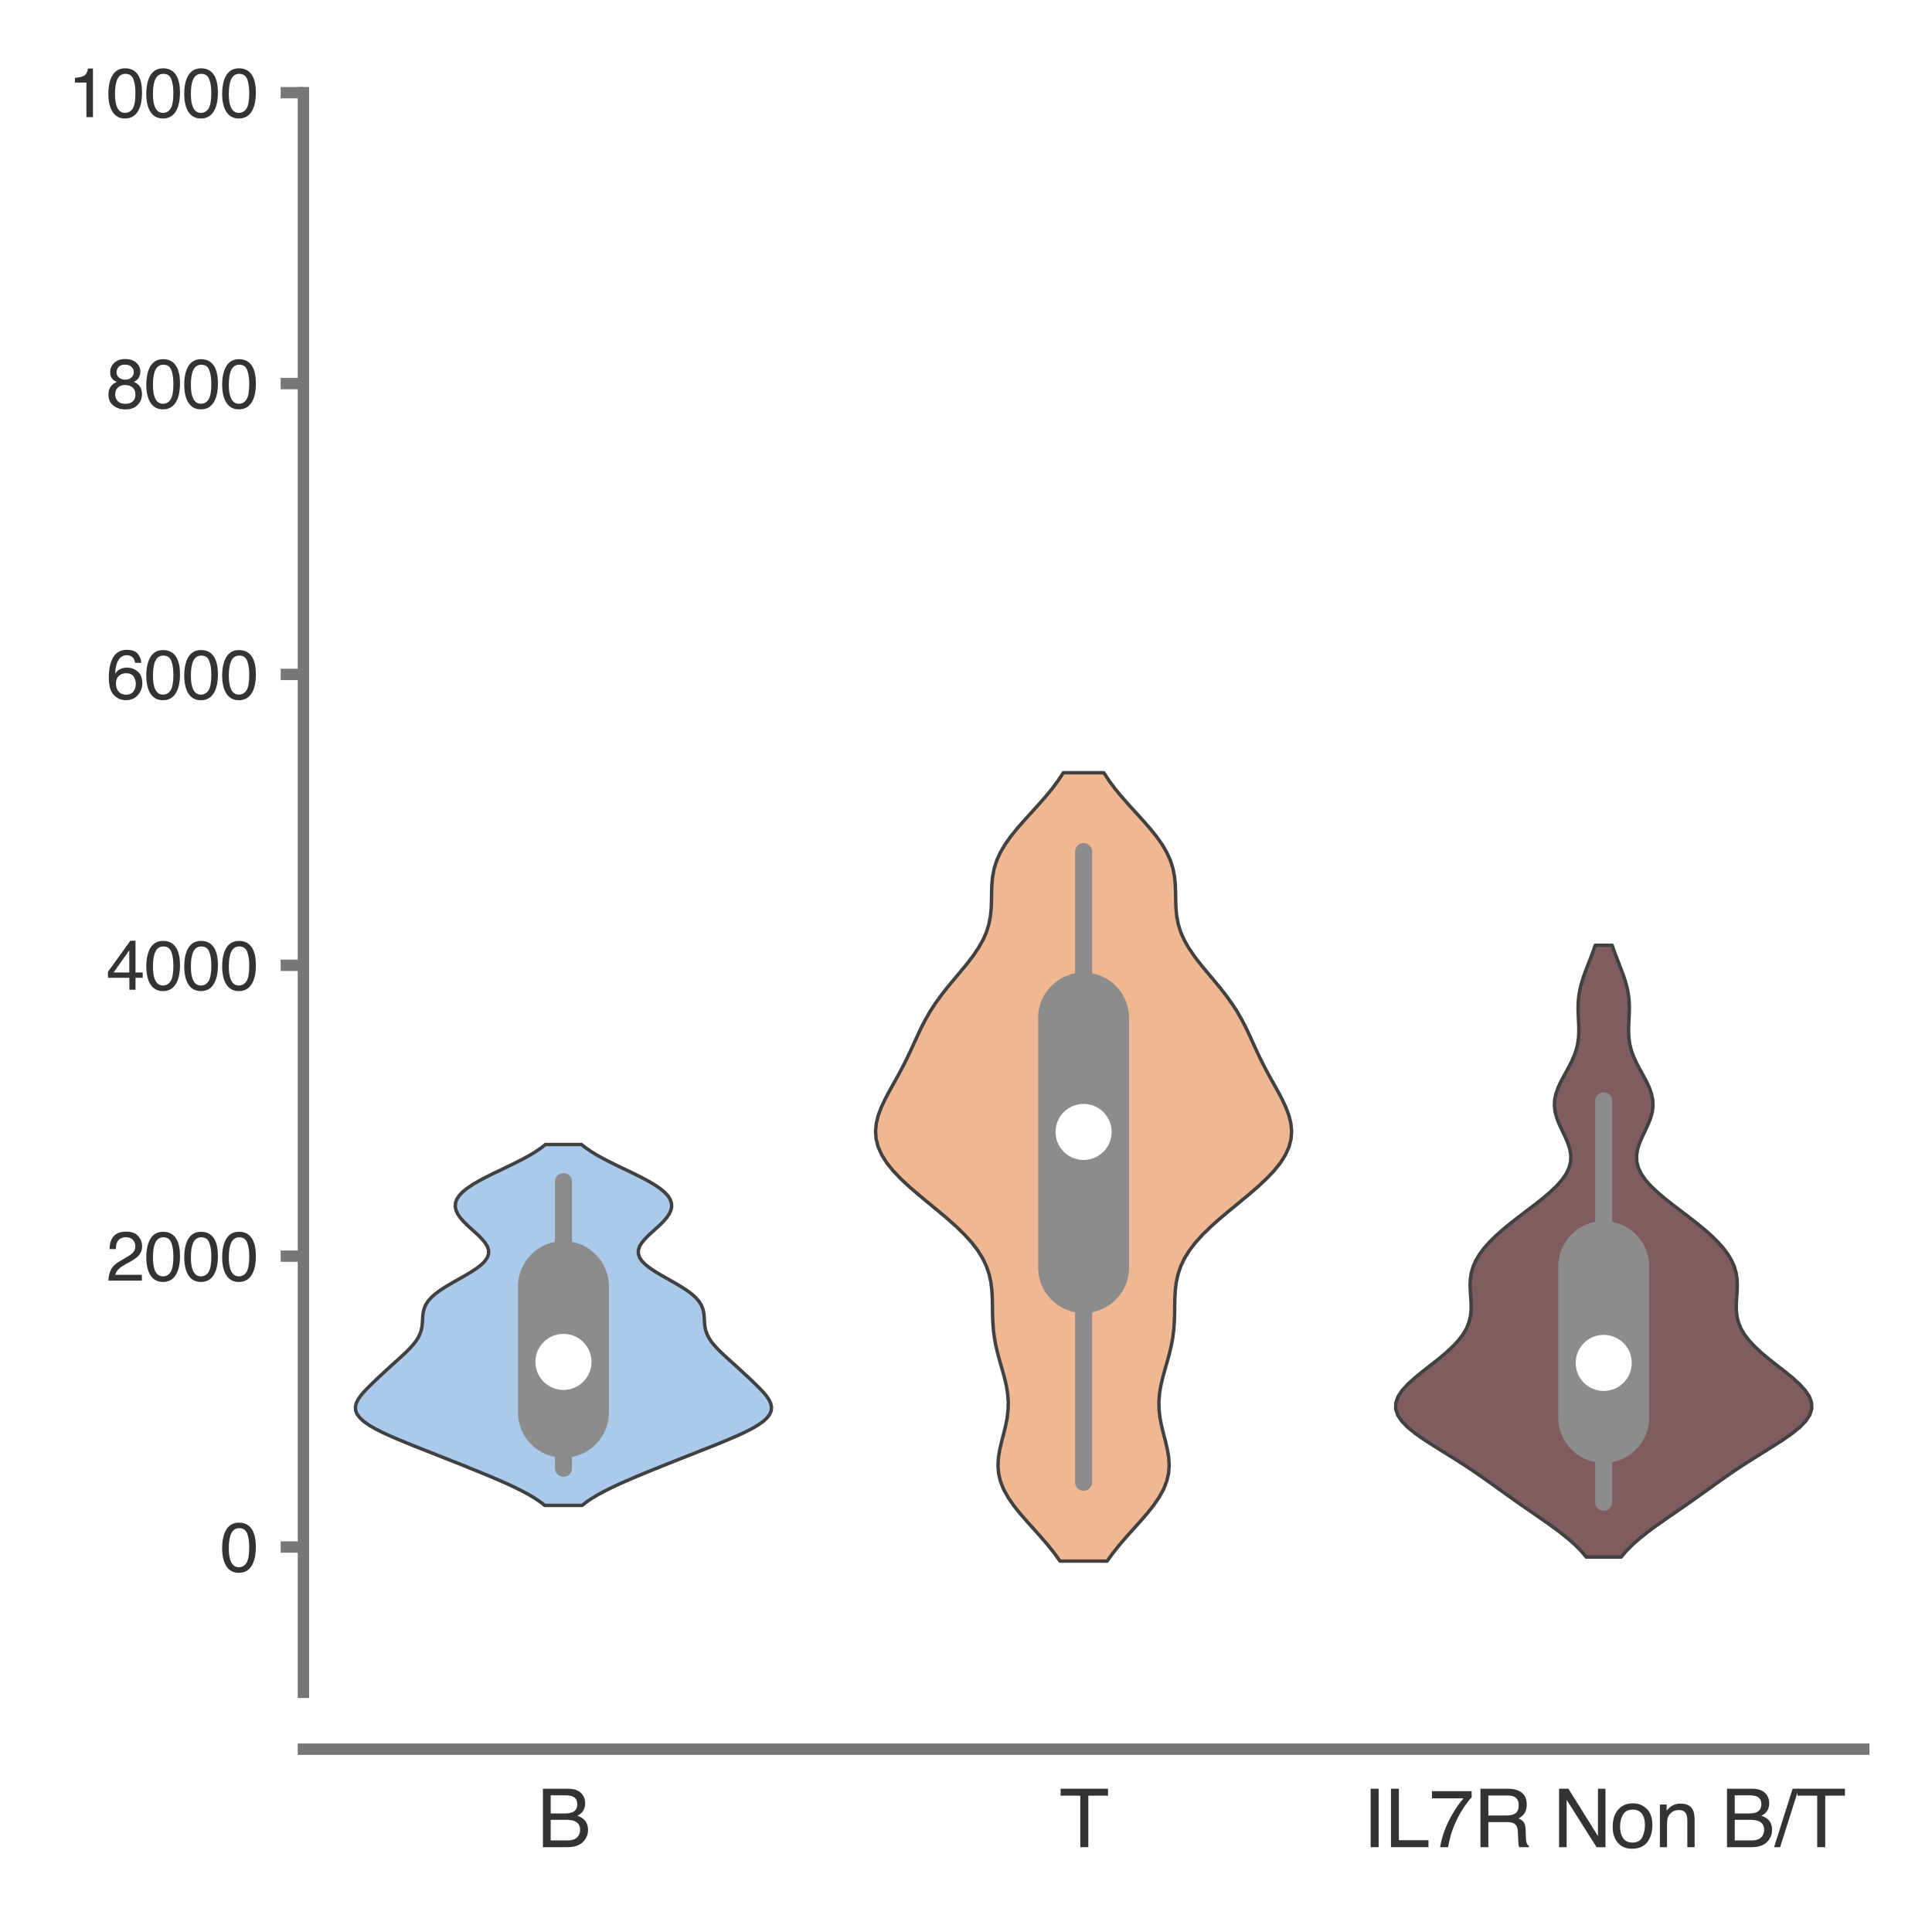 <?xml version="1.0" encoding="utf-8" standalone="no"?>
<!DOCTYPE svg PUBLIC "-//W3C//DTD SVG 1.1//EN"
  "http://www.w3.org/Graphics/SVG/1.1/DTD/svg11.dtd">
<svg xmlns:xlink="http://www.w3.org/1999/xlink" width="84.96pt" height="84.96pt" viewBox="0 0 84.96 84.96" xmlns="http://www.w3.org/2000/svg" version="1.1">
 <defs>
  <style type="text/css">*{stroke-linejoin: round; stroke-linecap: butt}</style>
 </defs>
 <g id="figure_1">
  <g id="patch_1">
   <path d="M 0 84.96 
L 84.96 84.96 
L 84.96 0 
L 0 0 
z
" style="fill: #ffffff"/>
  </g>
  <g id="axes_1">
   <g id="patch_2">
    <path d="M 13.342 74.42 
L 81.96 74.42 
L 81.96 4.076 
L 13.342 4.076 
z
" style="fill: #ffffff"/>
   </g>
   <g id="matplotlib.axis_1">
    <g id="xtick_1">
     <g id="text_1">
      <!-- B -->
      <g style="fill: #333333" transform="translate(23.611 81.23) scale(0.035 -0.035)">
       <defs>
        <path id="Helvetica-42" d="M 2213 2650 
Q 2606 2650 2825 2759 
Q 3169 2931 3169 3378 
Q 3169 3828 2803 3984 
Q 2597 4072 2191 4072 
L 1081 4072 
L 1081 2650 
L 2213 2650 
z
M 2422 531 
Q 2994 531 3238 863 
Q 3391 1072 3391 1369 
Q 3391 1869 2944 2050 
Q 2706 2147 2316 2147 
L 1081 2147 
L 1081 531 
L 2422 531 
z
M 472 4591 
L 2444 4591 
Q 3250 4591 3591 4109 
Q 3791 3825 3791 3453 
Q 3791 3019 3544 2741 
Q 3416 2594 3175 2472 
Q 3528 2338 3703 2169 
Q 4013 1869 4013 1341 
Q 4013 897 3734 538 
Q 3319 0 2413 0 
L 472 0 
L 472 4591 
z
" transform="scale(0.016)"/>
       </defs>
       <use xlink:href="#Helvetica-42"/>
      </g>
     </g>
    </g>
    <g id="xtick_2">
     <g id="text_2">
      <!-- T -->
      <g style="fill: #333333" transform="translate(46.582 81.23) scale(0.035 -0.035)">
       <defs>
        <path id="Helvetica-54" d="M 3828 4591 
L 3828 4044 
L 2281 4044 
L 2281 0 
L 1650 0 
L 1650 4044 
L 103 4044 
L 103 4591 
L 3828 4591 
z
" transform="scale(0.016)"/>
       </defs>
       <use xlink:href="#Helvetica-54"/>
      </g>
     </g>
    </g>
    <g id="xtick_3">
     <g id="text_3">
      <!-- IL7R Non B/T -->
      <g style="fill: #333333" transform="translate(59.922 81.23) scale(0.035 -0.035)">
       <defs>
        <path id="Helvetica-49" d="M 628 4591 
L 1256 4591 
L 1256 0 
L 628 0 
L 628 4591 
z
" transform="scale(0.016)"/>
        <path id="Helvetica-4c" d="M 488 4591 
L 1109 4591 
L 1109 547 
L 3434 547 
L 3434 0 
L 488 0 
L 488 4591 
z
" transform="scale(0.016)"/>
        <path id="Helvetica-37" d="M 3347 4400 
L 3347 3909 
Q 3131 3700 2773 3181 
Q 2416 2663 2141 2063 
Q 1869 1478 1728 997 
Q 1638 688 1494 0 
L 872 0 
Q 1084 1281 1809 2550 
Q 2238 3294 2709 3834 
L 234 3834 
L 234 4400 
L 3347 4400 
z
" transform="scale(0.016)"/>
        <path id="Helvetica-52" d="M 2622 2488 
Q 3059 2488 3314 2663 
Q 3569 2838 3569 3294 
Q 3569 3784 3213 3963 
Q 3022 4056 2703 4056 
L 1184 4056 
L 1184 2488 
L 2622 2488 
z
M 563 4591 
L 2688 4591 
Q 3213 4591 3553 4438 
Q 4200 4144 4200 3353 
Q 4200 2941 4029 2678 
Q 3859 2416 3553 2256 
Q 3822 2147 3958 1969 
Q 4094 1791 4109 1391 
L 4131 775 
Q 4141 513 4175 384 
Q 4231 166 4375 103 
L 4375 0 
L 3613 0 
Q 3581 59 3562 153 
Q 3544 247 3531 516 
L 3494 1281 
Q 3472 1731 3159 1884 
Q 2981 1969 2600 1969 
L 1184 1969 
L 1184 0 
L 563 0 
L 563 4591 
z
" transform="scale(0.016)"/>
        <path id="Helvetica-20" transform="scale(0.016)"/>
        <path id="Helvetica-4e" d="M 488 4591 
L 1222 4591 
L 3541 872 
L 3541 4591 
L 4131 4591 
L 4131 0 
L 3434 0 
L 1081 3716 
L 1081 0 
L 488 0 
L 488 4591 
z
M 2269 4591 
L 2269 4591 
z
" transform="scale(0.016)"/>
        <path id="Helvetica-6f" d="M 1741 363 
Q 2300 363 2508 786 
Q 2716 1209 2716 1728 
Q 2716 2197 2566 2491 
Q 2328 2953 1747 2953 
Q 1231 2953 997 2559 
Q 763 2166 763 1609 
Q 763 1075 997 719 
Q 1231 363 1741 363 
z
M 1763 3444 
Q 2409 3444 2856 3012 
Q 3303 2581 3303 1744 
Q 3303 934 2909 406 
Q 2516 -122 1688 -122 
Q 997 -122 590 345 
Q 184 813 184 1600 
Q 184 2444 612 2944 
Q 1041 3444 1763 3444 
z
M 1744 3428 
L 1744 3428 
z
" transform="scale(0.016)"/>
        <path id="Helvetica-6e" d="M 413 3347 
L 947 3347 
L 947 2872 
Q 1184 3166 1450 3294 
Q 1716 3422 2041 3422 
Q 2753 3422 3003 2925 
Q 3141 2653 3141 2147 
L 3141 0 
L 2569 0 
L 2569 2109 
Q 2569 2416 2478 2603 
Q 2328 2916 1934 2916 
Q 1734 2916 1606 2875 
Q 1375 2806 1200 2600 
Q 1059 2434 1017 2257 
Q 975 2081 975 1753 
L 975 0 
L 413 0 
L 413 3347 
z
M 1734 3428 
L 1734 3428 
z
" transform="scale(0.016)"/>
        <path id="Helvetica-2f" d="M 1456 4591 
L 1931 4591 
L 475 0 
L 0 0 
L 1456 4591 
z
" transform="scale(0.016)"/>
       </defs>
       <use xlink:href="#Helvetica-49"/>
       <use xlink:href="#Helvetica-4c" x="27.783"/>
       <use xlink:href="#Helvetica-37" x="83.398"/>
       <use xlink:href="#Helvetica-52" x="139.014"/>
       <use xlink:href="#Helvetica-20" x="211.23"/>
       <use xlink:href="#Helvetica-4e" x="239.014"/>
       <use xlink:href="#Helvetica-6f" x="311.23"/>
       <use xlink:href="#Helvetica-6e" x="366.846"/>
       <use xlink:href="#Helvetica-20" x="422.461"/>
       <use xlink:href="#Helvetica-42" x="450.244"/>
       <use xlink:href="#Helvetica-2f" x="516.943"/>
       <use xlink:href="#Helvetica-54" x="544.727"/>
      </g>
     </g>
    </g>
   </g>
   <g id="matplotlib.axis_2">
    <g id="ytick_1">
     <g id="line2d_1">
      <defs>
       <path id="m35a979b08f" d="M 0 0 
L -1 0 
" style="stroke: #777777; stroke-width: 0.5"/>
      </defs>
      <g>
       <use xlink:href="#m35a979b08f" x="13.342" y="68.03" style="fill: #777777; stroke: #777777; stroke-width: 0.5"/>
      </g>
     </g>
     <g id="text_4">
      <!-- 0 -->
      <g style="fill: #333333" transform="translate(9.673 69.107) scale(0.03 -0.03)">
       <defs>
        <path id="Helvetica-30" d="M 1731 4475 
Q 2600 4475 2988 3759 
Q 3288 3206 3288 2244 
Q 3288 1331 3016 734 
Q 2622 -122 1728 -122 
Q 922 -122 528 578 
Q 200 1163 200 2147 
Q 200 2909 397 3456 
Q 766 4475 1731 4475 
z
M 1725 391 
Q 2163 391 2422 778 
Q 2681 1166 2681 2222 
Q 2681 2984 2493 3476 
Q 2306 3969 1766 3969 
Q 1269 3969 1039 3501 
Q 809 3034 809 2125 
Q 809 1441 956 1025 
Q 1181 391 1725 391 
z
" transform="scale(0.016)"/>
       </defs>
       <use xlink:href="#Helvetica-30"/>
      </g>
     </g>
    </g>
    <g id="ytick_2">
     <g id="line2d_2">
      <g>
       <use xlink:href="#m35a979b08f" x="13.342" y="55.24" style="fill: #777777; stroke: #777777; stroke-width: 0.5"/>
      </g>
     </g>
     <g id="text_5">
      <!-- 2000 -->
      <g style="fill: #333333" transform="translate(4.669 56.316) scale(0.03 -0.03)">
       <defs>
        <path id="Helvetica-32" d="M 200 0 
Q 231 578 439 1006 
Q 647 1434 1250 1784 
L 1850 2131 
Q 2253 2366 2416 2531 
Q 2672 2791 2672 3125 
Q 2672 3516 2437 3745 
Q 2203 3975 1813 3975 
Q 1234 3975 1013 3538 
Q 894 3303 881 2888 
L 309 2888 
Q 319 3472 525 3841 
Q 891 4491 1816 4491 
Q 2584 4491 2939 4075 
Q 3294 3659 3294 3150 
Q 3294 2613 2916 2231 
Q 2697 2009 2131 1694 
L 1703 1456 
Q 1397 1288 1222 1134 
Q 909 863 828 531 
L 3272 531 
L 3272 0 
L 200 0 
z
" transform="scale(0.016)"/>
       </defs>
       <use xlink:href="#Helvetica-32"/>
       <use xlink:href="#Helvetica-30" x="55.615"/>
       <use xlink:href="#Helvetica-30" x="111.23"/>
       <use xlink:href="#Helvetica-30" x="166.846"/>
      </g>
     </g>
    </g>
    <g id="ytick_3">
     <g id="line2d_3">
      <g>
       <use xlink:href="#m35a979b08f" x="13.342" y="42.449" style="fill: #777777; stroke: #777777; stroke-width: 0.5"/>
      </g>
     </g>
     <g id="text_6">
      <!-- 4000 -->
      <g style="fill: #333333" transform="translate(4.669 43.525) scale(0.03 -0.03)">
       <defs>
        <path id="Helvetica-34" d="M 2116 1584 
L 2116 3613 
L 681 1584 
L 2116 1584 
z
M 2125 0 
L 2125 1094 
L 163 1094 
L 163 1644 
L 2213 4488 
L 2688 4488 
L 2688 1584 
L 3347 1584 
L 3347 1094 
L 2688 1094 
L 2688 0 
L 2125 0 
z
" transform="scale(0.016)"/>
       </defs>
       <use xlink:href="#Helvetica-34"/>
       <use xlink:href="#Helvetica-30" x="55.615"/>
       <use xlink:href="#Helvetica-30" x="111.23"/>
       <use xlink:href="#Helvetica-30" x="166.846"/>
      </g>
     </g>
    </g>
    <g id="ytick_4">
     <g id="line2d_4">
      <g>
       <use xlink:href="#m35a979b08f" x="13.342" y="29.658" style="fill: #777777; stroke: #777777; stroke-width: 0.5"/>
      </g>
     </g>
     <g id="text_7">
      <!-- 6000 -->
      <g style="fill: #333333" transform="translate(4.669 30.734) scale(0.03 -0.03)">
       <defs>
        <path id="Helvetica-36" d="M 1872 4494 
Q 2622 4494 2917 4105 
Q 3213 3716 3213 3303 
L 2656 3303 
Q 2606 3569 2497 3719 
Q 2294 4000 1881 4000 
Q 1409 4000 1131 3564 
Q 853 3128 822 2316 
Q 1016 2600 1309 2741 
Q 1578 2866 1909 2866 
Q 2472 2866 2890 2506 
Q 3309 2147 3309 1434 
Q 3309 825 2912 354 
Q 2516 -116 1781 -116 
Q 1153 -116 697 361 
Q 241 838 241 1966 
Q 241 2800 444 3381 
Q 834 4494 1872 4494 
z
M 1831 384 
Q 2275 384 2495 682 
Q 2716 981 2716 1388 
Q 2716 1731 2519 2042 
Q 2322 2353 1803 2353 
Q 1441 2353 1167 2112 
Q 894 1872 894 1388 
Q 894 963 1142 673 
Q 1391 384 1831 384 
z
" transform="scale(0.016)"/>
       </defs>
       <use xlink:href="#Helvetica-36"/>
       <use xlink:href="#Helvetica-30" x="55.615"/>
       <use xlink:href="#Helvetica-30" x="111.23"/>
       <use xlink:href="#Helvetica-30" x="166.846"/>
      </g>
     </g>
    </g>
    <g id="ytick_5">
     <g id="line2d_5">
      <g>
       <use xlink:href="#m35a979b08f" x="13.342" y="16.867" style="fill: #777777; stroke: #777777; stroke-width: 0.5"/>
      </g>
     </g>
     <g id="text_8">
      <!-- 8000 -->
      <g style="fill: #333333" transform="translate(4.669 17.943) scale(0.03 -0.03)">
       <defs>
        <path id="Helvetica-38" d="M 1741 2600 
Q 2113 2600 2322 2808 
Q 2531 3016 2531 3303 
Q 2531 3553 2331 3762 
Q 2131 3972 1722 3972 
Q 1316 3972 1134 3762 
Q 953 3553 953 3272 
Q 953 2956 1187 2778 
Q 1422 2600 1741 2600 
z
M 1775 384 
Q 2166 384 2423 595 
Q 2681 806 2681 1225 
Q 2681 1659 2415 1884 
Q 2150 2109 1734 2109 
Q 1331 2109 1076 1879 
Q 822 1650 822 1244 
Q 822 894 1055 639 
Q 1288 384 1775 384 
z
M 975 2384 
Q 741 2484 609 2619 
Q 363 2869 363 3269 
Q 363 3769 725 4128 
Q 1088 4488 1753 4488 
Q 2397 4488 2762 4148 
Q 3128 3809 3128 3356 
Q 3128 2938 2916 2678 
Q 2797 2531 2547 2391 
Q 2825 2263 2984 2097 
Q 3281 1784 3281 1284 
Q 3281 694 2884 283 
Q 2488 -128 1763 -128 
Q 1109 -128 657 226 
Q 206 581 206 1256 
Q 206 1653 400 1942 
Q 594 2231 975 2384 
z
" transform="scale(0.016)"/>
       </defs>
       <use xlink:href="#Helvetica-38"/>
       <use xlink:href="#Helvetica-30" x="55.615"/>
       <use xlink:href="#Helvetica-30" x="111.23"/>
       <use xlink:href="#Helvetica-30" x="166.846"/>
      </g>
     </g>
    </g>
    <g id="ytick_6">
     <g id="line2d_6">
      <g>
       <use xlink:href="#m35a979b08f" x="13.342" y="4.076" style="fill: #777777; stroke: #777777; stroke-width: 0.5"/>
      </g>
     </g>
     <g id="text_9">
      <!-- 10000 -->
      <g style="fill: #333333" transform="translate(3 5.152) scale(0.03 -0.03)">
       <defs>
        <path id="Helvetica-31" d="M 613 3169 
L 613 3600 
Q 1222 3659 1462 3798 
Q 1703 3938 1822 4456 
L 2266 4456 
L 2266 0 
L 1666 0 
L 1666 3169 
L 613 3169 
z
" transform="scale(0.016)"/>
       </defs>
       <use xlink:href="#Helvetica-31"/>
       <use xlink:href="#Helvetica-30" x="55.615"/>
       <use xlink:href="#Helvetica-30" x="111.23"/>
       <use xlink:href="#Helvetica-30" x="166.846"/>
       <use xlink:href="#Helvetica-30" x="222.461"/>
      </g>
     </g>
    </g>
   </g>
   <g id="PolyCollection_1">
    <defs>
     <path id="mf8eaa4c88b" d="M 25.599 -18.76 
L 23.957 -18.76 
L 23.749 -18.921 
L 23.51 -19.081 
L 23.24 -19.241 
L 22.942 -19.401 
L 22.619 -19.562 
L 22.273 -19.722 
L 21.91 -19.882 
L 21.534 -20.043 
L 21.147 -20.203 
L 20.754 -20.363 
L 20.356 -20.524 
L 19.954 -20.684 
L 19.55 -20.844 
L 19.144 -21.004 
L 18.738 -21.165 
L 18.333 -21.325 
L 17.934 -21.485 
L 17.545 -21.646 
L 17.172 -21.806 
L 16.823 -21.966 
L 16.506 -22.127 
L 16.23 -22.287 
L 16.002 -22.447 
L 15.826 -22.608 
L 15.705 -22.768 
L 15.641 -22.928 
L 15.629 -23.088 
L 15.665 -23.249 
L 15.741 -23.409 
L 15.85 -23.569 
L 15.983 -23.73 
L 16.133 -23.89 
L 16.293 -24.05 
L 16.459 -24.211 
L 16.628 -24.371 
L 16.799 -24.531 
L 16.973 -24.691 
L 17.148 -24.852 
L 17.326 -25.012 
L 17.503 -25.172 
L 17.679 -25.333 
L 17.85 -25.493 
L 18.01 -25.653 
L 18.156 -25.814 
L 18.283 -25.974 
L 18.386 -26.134 
L 18.465 -26.294 
L 18.521 -26.455 
L 18.555 -26.615 
L 18.573 -26.775 
L 18.582 -26.936 
L 18.592 -27.096 
L 18.612 -27.256 
L 18.652 -27.417 
L 18.719 -27.577 
L 18.82 -27.737 
L 18.96 -27.897 
L 19.139 -28.058 
L 19.355 -28.218 
L 19.602 -28.378 
L 19.873 -28.539 
L 20.156 -28.699 
L 20.439 -28.859 
L 20.709 -29.02 
L 20.953 -29.18 
L 21.16 -29.34 
L 21.321 -29.501 
L 21.43 -29.661 
L 21.484 -29.821 
L 21.484 -29.981 
L 21.433 -30.142 
L 21.338 -30.302 
L 21.206 -30.462 
L 21.049 -30.623 
L 20.876 -30.783 
L 20.698 -30.943 
L 20.525 -31.104 
L 20.366 -31.264 
L 20.23 -31.424 
L 20.123 -31.584 
L 20.051 -31.745 
L 20.019 -31.905 
L 20.031 -32.065 
L 20.089 -32.226 
L 20.194 -32.386 
L 20.347 -32.546 
L 20.544 -32.707 
L 20.782 -32.867 
L 21.055 -33.027 
L 21.357 -33.187 
L 21.678 -33.348 
L 22.011 -33.508 
L 22.346 -33.668 
L 22.674 -33.829 
L 22.987 -33.989 
L 23.279 -34.149 
L 23.544 -34.31 
L 23.78 -34.47 
L 23.985 -34.63 
L 25.571 -34.63 
L 25.571 -34.63 
L 25.776 -34.47 
L 26.012 -34.31 
L 26.277 -34.149 
L 26.569 -33.989 
L 26.882 -33.829 
L 27.21 -33.668 
L 27.545 -33.508 
L 27.878 -33.348 
L 28.199 -33.187 
L 28.501 -33.027 
L 28.774 -32.867 
L 29.012 -32.707 
L 29.209 -32.546 
L 29.362 -32.386 
L 29.467 -32.226 
L 29.525 -32.065 
L 29.537 -31.905 
L 29.505 -31.745 
L 29.433 -31.584 
L 29.326 -31.424 
L 29.19 -31.264 
L 29.031 -31.104 
L 28.858 -30.943 
L 28.68 -30.783 
L 28.507 -30.623 
L 28.35 -30.462 
L 28.218 -30.302 
L 28.123 -30.142 
L 28.072 -29.981 
L 28.072 -29.821 
L 28.126 -29.661 
L 28.235 -29.501 
L 28.396 -29.34 
L 28.603 -29.18 
L 28.847 -29.02 
L 29.117 -28.859 
L 29.4 -28.699 
L 29.683 -28.539 
L 29.954 -28.378 
L 30.201 -28.218 
L 30.417 -28.058 
L 30.596 -27.897 
L 30.736 -27.737 
L 30.837 -27.577 
L 30.904 -27.417 
L 30.944 -27.256 
L 30.964 -27.096 
L 30.974 -26.936 
L 30.983 -26.775 
L 31.001 -26.615 
L 31.035 -26.455 
L 31.09 -26.294 
L 31.17 -26.134 
L 31.273 -25.974 
L 31.4 -25.814 
L 31.546 -25.653 
L 31.706 -25.493 
L 31.877 -25.333 
L 32.053 -25.172 
L 32.23 -25.012 
L 32.408 -24.852 
L 32.583 -24.691 
L 32.757 -24.531 
L 32.928 -24.371 
L 33.097 -24.211 
L 33.263 -24.05 
L 33.423 -23.89 
L 33.573 -23.73 
L 33.706 -23.569 
L 33.815 -23.409 
L 33.891 -23.249 
L 33.927 -23.088 
L 33.915 -22.928 
L 33.851 -22.768 
L 33.73 -22.608 
L 33.554 -22.447 
L 33.326 -22.287 
L 33.05 -22.127 
L 32.733 -21.966 
L 32.384 -21.806 
L 32.011 -21.646 
L 31.622 -21.485 
L 31.223 -21.325 
L 30.818 -21.165 
L 30.412 -21.004 
L 30.006 -20.844 
L 29.602 -20.684 
L 29.2 -20.524 
L 28.802 -20.363 
L 28.409 -20.203 
L 28.022 -20.043 
L 27.646 -19.882 
L 27.283 -19.722 
L 26.937 -19.562 
L 26.614 -19.401 
L 26.316 -19.241 
L 26.046 -19.081 
L 25.807 -18.921 
L 25.599 -18.76 
z
" style="stroke: #414141; stroke-width: 0.15"/>
    </defs>
    <g clip-path="url(#p04d3de609f)">
     <use xlink:href="#mf8eaa4c88b" x="0" y="84.96" style="fill: #abc9ea; stroke: #414141; stroke-width: 0.15"/>
    </g>
   </g>
   <g id="PolyCollection_2">
    <defs>
     <path id="md99a0b673e" d="M 48.687 -16.31 
L 46.615 -16.31 
L 46.363 -16.66 
L 46.084 -17.01 
L 45.782 -17.361 
L 45.469 -17.711 
L 45.154 -18.061 
L 44.851 -18.411 
L 44.572 -18.761 
L 44.331 -19.112 
L 44.137 -19.462 
L 43.997 -19.812 
L 43.914 -20.162 
L 43.886 -20.512 
L 43.906 -20.862 
L 43.964 -21.213 
L 44.046 -21.563 
L 44.137 -21.913 
L 44.223 -22.263 
L 44.291 -22.613 
L 44.331 -22.964 
L 44.339 -23.314 
L 44.312 -23.664 
L 44.256 -24.014 
L 44.175 -24.364 
L 44.079 -24.715 
L 43.978 -25.065 
L 43.881 -25.415 
L 43.797 -25.765 
L 43.732 -26.115 
L 43.686 -26.465 
L 43.66 -26.816 
L 43.648 -27.166 
L 43.644 -27.516 
L 43.637 -27.866 
L 43.618 -28.216 
L 43.575 -28.567 
L 43.499 -28.917 
L 43.381 -29.267 
L 43.216 -29.617 
L 42.999 -29.967 
L 42.731 -30.318 
L 42.414 -30.668 
L 42.055 -31.018 
L 41.662 -31.368 
L 41.246 -31.718 
L 40.82 -32.068 
L 40.397 -32.419 
L 39.991 -32.769 
L 39.615 -33.119 
L 39.28 -33.469 
L 38.998 -33.819 
L 38.776 -34.17 
L 38.619 -34.52 
L 38.527 -34.87 
L 38.502 -35.22 
L 38.537 -35.57 
L 38.625 -35.921 
L 38.757 -36.271 
L 38.922 -36.621 
L 39.107 -36.971 
L 39.302 -37.321 
L 39.497 -37.671 
L 39.685 -38.022 
L 39.862 -38.372 
L 40.029 -38.722 
L 40.189 -39.072 
L 40.349 -39.422 
L 40.515 -39.773 
L 40.695 -40.123 
L 40.897 -40.473 
L 41.123 -40.823 
L 41.375 -41.173 
L 41.649 -41.524 
L 41.939 -41.874 
L 42.233 -42.224 
L 42.521 -42.574 
L 42.79 -42.924 
L 43.028 -43.274 
L 43.226 -43.625 
L 43.38 -43.975 
L 43.488 -44.325 
L 43.555 -44.675 
L 43.589 -45.025 
L 43.601 -45.376 
L 43.606 -45.726 
L 43.618 -46.076 
L 43.653 -46.426 
L 43.722 -46.776 
L 43.834 -47.127 
L 43.993 -47.477 
L 44.199 -47.827 
L 44.447 -48.177 
L 44.729 -48.527 
L 45.035 -48.877 
L 45.354 -49.228 
L 45.672 -49.578 
L 45.98 -49.928 
L 46.268 -50.278 
L 46.529 -50.628 
L 46.759 -50.979 
L 48.542 -50.979 
L 48.542 -50.979 
L 48.772 -50.628 
L 49.033 -50.278 
L 49.321 -49.928 
L 49.629 -49.578 
L 49.948 -49.228 
L 50.266 -48.877 
L 50.572 -48.527 
L 50.855 -48.177 
L 51.103 -47.827 
L 51.308 -47.477 
L 51.467 -47.127 
L 51.579 -46.776 
L 51.648 -46.426 
L 51.683 -46.076 
L 51.696 -45.726 
L 51.701 -45.376 
L 51.713 -45.025 
L 51.746 -44.675 
L 51.813 -44.325 
L 51.921 -43.975 
L 52.075 -43.625 
L 52.274 -43.274 
L 52.512 -42.924 
L 52.78 -42.574 
L 53.068 -42.224 
L 53.363 -41.874 
L 53.652 -41.524 
L 53.926 -41.173 
L 54.178 -40.823 
L 54.405 -40.473 
L 54.606 -40.123 
L 54.787 -39.773 
L 54.953 -39.422 
L 55.112 -39.072 
L 55.272 -38.722 
L 55.439 -38.372 
L 55.616 -38.022 
L 55.804 -37.671 
L 55.999 -37.321 
L 56.194 -36.971 
L 56.38 -36.621 
L 56.544 -36.271 
L 56.676 -35.921 
L 56.765 -35.57 
L 56.8 -35.22 
L 56.774 -34.87 
L 56.683 -34.52 
L 56.525 -34.17 
L 56.303 -33.819 
L 56.021 -33.469 
L 55.687 -33.119 
L 55.311 -32.769 
L 54.905 -32.419 
L 54.482 -32.068 
L 54.055 -31.718 
L 53.639 -31.368 
L 53.246 -31.018 
L 52.887 -30.668 
L 52.57 -30.318 
L 52.302 -29.967 
L 52.085 -29.617 
L 51.92 -29.267 
L 51.802 -28.917 
L 51.726 -28.567 
L 51.684 -28.216 
L 51.664 -27.866 
L 51.658 -27.516 
L 51.653 -27.166 
L 51.641 -26.816 
L 51.615 -26.465 
L 51.57 -26.115 
L 51.504 -25.765 
L 51.42 -25.415 
L 51.324 -25.065 
L 51.223 -24.715 
L 51.127 -24.364 
L 51.046 -24.014 
L 50.989 -23.664 
L 50.963 -23.314 
L 50.97 -22.964 
L 51.011 -22.613 
L 51.079 -22.263 
L 51.165 -21.913 
L 51.256 -21.563 
L 51.337 -21.213 
L 51.395 -20.862 
L 51.415 -20.512 
L 51.387 -20.162 
L 51.304 -19.812 
L 51.164 -19.462 
L 50.97 -19.112 
L 50.729 -18.761 
L 50.451 -18.411 
L 50.148 -18.061 
L 49.833 -17.711 
L 49.519 -17.361 
L 49.218 -17.01 
L 48.938 -16.66 
L 48.687 -16.31 
z
" style="stroke: #414141; stroke-width: 0.15"/>
    </defs>
    <g clip-path="url(#p04d3de609f)">
     <use xlink:href="#md99a0b673e" x="0" y="84.96" style="fill: #efb792; stroke: #414141; stroke-width: 0.15"/>
    </g>
   </g>
   <g id="PolyCollection_3">
    <defs>
     <path id="mb97a318bb9" d="M 71.287 -16.486 
L 69.76 -16.486 
L 69.529 -16.758 
L 69.258 -17.029 
L 68.95 -17.301 
L 68.608 -17.573 
L 68.242 -17.845 
L 67.858 -18.116 
L 67.465 -18.388 
L 67.071 -18.66 
L 66.681 -18.932 
L 66.298 -19.204 
L 65.919 -19.475 
L 65.54 -19.747 
L 65.156 -20.019 
L 64.76 -20.291 
L 64.35 -20.562 
L 63.923 -20.834 
L 63.486 -21.106 
L 63.05 -21.378 
L 62.629 -21.649 
L 62.241 -21.921 
L 61.906 -22.193 
L 61.641 -22.465 
L 61.461 -22.736 
L 61.374 -23.008 
L 61.383 -23.28 
L 61.483 -23.552 
L 61.664 -23.823 
L 61.914 -24.095 
L 62.214 -24.367 
L 62.547 -24.639 
L 62.895 -24.911 
L 63.239 -25.182 
L 63.566 -25.454 
L 63.863 -25.726 
L 64.119 -25.998 
L 64.329 -26.269 
L 64.489 -26.541 
L 64.599 -26.813 
L 64.664 -27.085 
L 64.692 -27.356 
L 64.692 -27.628 
L 64.676 -27.9 
L 64.657 -28.172 
L 64.647 -28.443 
L 64.659 -28.715 
L 64.701 -28.987 
L 64.78 -29.259 
L 64.9 -29.53 
L 65.061 -29.802 
L 65.264 -30.074 
L 65.505 -30.346 
L 65.782 -30.618 
L 66.088 -30.889 
L 66.419 -31.161 
L 66.767 -31.433 
L 67.125 -31.705 
L 67.481 -31.976 
L 67.826 -32.248 
L 68.148 -32.52 
L 68.436 -32.792 
L 68.679 -33.063 
L 68.869 -33.335 
L 68.999 -33.607 
L 69.068 -33.879 
L 69.077 -34.15 
L 69.033 -34.422 
L 68.946 -34.694 
L 68.829 -34.966 
L 68.7 -35.237 
L 68.573 -35.509 
L 68.465 -35.781 
L 68.389 -36.053 
L 68.355 -36.325 
L 68.367 -36.596 
L 68.424 -36.868 
L 68.521 -37.14 
L 68.648 -37.412 
L 68.794 -37.683 
L 68.944 -37.955 
L 69.086 -38.227 
L 69.21 -38.499 
L 69.308 -38.77 
L 69.376 -39.042 
L 69.415 -39.314 
L 69.429 -39.586 
L 69.426 -39.857 
L 69.413 -40.129 
L 69.4 -40.401 
L 69.396 -40.673 
L 69.406 -40.944 
L 69.436 -41.216 
L 69.487 -41.488 
L 69.557 -41.76 
L 69.644 -42.032 
L 69.744 -42.303 
L 69.849 -42.575 
L 69.955 -42.847 
L 70.057 -43.119 
L 70.151 -43.39 
L 70.896 -43.39 
L 70.896 -43.39 
L 70.99 -43.119 
L 71.092 -42.847 
L 71.198 -42.575 
L 71.303 -42.303 
L 71.402 -42.032 
L 71.49 -41.76 
L 71.56 -41.488 
L 71.611 -41.216 
L 71.641 -40.944 
L 71.651 -40.673 
L 71.647 -40.401 
L 71.634 -40.129 
L 71.621 -39.857 
L 71.618 -39.586 
L 71.632 -39.314 
L 71.671 -39.042 
L 71.739 -38.77 
L 71.837 -38.499 
L 71.961 -38.227 
L 72.103 -37.955 
L 72.253 -37.683 
L 72.399 -37.412 
L 72.526 -37.14 
L 72.623 -36.868 
L 72.68 -36.596 
L 72.692 -36.325 
L 72.658 -36.053 
L 72.582 -35.781 
L 72.474 -35.509 
L 72.347 -35.237 
L 72.217 -34.966 
L 72.101 -34.694 
L 72.014 -34.422 
L 71.97 -34.15 
L 71.979 -33.879 
L 72.048 -33.607 
L 72.178 -33.335 
L 72.368 -33.063 
L 72.611 -32.792 
L 72.899 -32.52 
L 73.221 -32.248 
L 73.566 -31.976 
L 73.922 -31.705 
L 74.279 -31.433 
L 74.627 -31.161 
L 74.958 -30.889 
L 75.265 -30.618 
L 75.541 -30.346 
L 75.783 -30.074 
L 75.986 -29.802 
L 76.147 -29.53 
L 76.267 -29.259 
L 76.346 -28.987 
L 76.388 -28.715 
L 76.399 -28.443 
L 76.39 -28.172 
L 76.371 -27.9 
L 76.355 -27.628 
L 76.355 -27.356 
L 76.382 -27.085 
L 76.448 -26.813 
L 76.558 -26.541 
L 76.718 -26.269 
L 76.928 -25.998 
L 77.184 -25.726 
L 77.48 -25.454 
L 77.807 -25.182 
L 78.152 -24.911 
L 78.5 -24.639 
L 78.833 -24.367 
L 79.133 -24.095 
L 79.382 -23.823 
L 79.564 -23.552 
L 79.664 -23.28 
L 79.672 -23.008 
L 79.586 -22.736 
L 79.406 -22.465 
L 79.141 -22.193 
L 78.806 -21.921 
L 78.418 -21.649 
L 77.997 -21.378 
L 77.56 -21.106 
L 77.124 -20.834 
L 76.697 -20.562 
L 76.286 -20.291 
L 75.891 -20.019 
L 75.507 -19.747 
L 75.128 -19.475 
L 74.749 -19.204 
L 74.365 -18.932 
L 73.976 -18.66 
L 73.582 -18.388 
L 73.189 -18.116 
L 72.805 -17.845 
L 72.438 -17.573 
L 72.097 -17.301 
L 71.789 -17.029 
L 71.518 -16.758 
L 71.287 -16.486 
z
" style="stroke: #414141; stroke-width: 0.15"/>
    </defs>
    <g clip-path="url(#p04d3de609f)">
     <use xlink:href="#mb97a318bb9" x="0" y="84.96" style="fill: #7e5c60; stroke: #414141; stroke-width: 0.15"/>
    </g>
   </g>
   <g id="line2d_7">
    <path d="M 24.778 64.567 
L 24.778 51.963 
" clip-path="url(#p04d3de609f)" style="fill: none; stroke: #8c8c8c; stroke-width: 0.75; stroke-linecap: round"/>
   </g>
   <g id="line2d_8">
    <path d="M 24.778 62.105 
L 24.778 56.575 
" clip-path="url(#p04d3de609f)" style="fill: none; stroke: #8c8c8c; stroke-width: 4; stroke-linecap: round"/>
   </g>
   <g id="line2d_9">
    <path d="M 24.778 59.89 
" clip-path="url(#p04d3de609f)" style="fill: none; stroke: #414141; stroke-width: 1.2; stroke-linecap: round"/>
    <defs>
     <path id="m3ec52da5c1" d="M 0 0.833 
C 0.221 0.833 0.433 0.746 0.589 0.589 
C 0.746 0.433 0.833 0.221 0.833 0 
C 0.833 -0.221 0.746 -0.433 0.589 -0.589 
C 0.433 -0.746 0.221 -0.833 0 -0.833 
C -0.221 -0.833 -0.433 -0.746 -0.589 -0.589 
C -0.746 -0.433 -0.833 -0.221 -0.833 0 
C -0.833 0.221 -0.746 0.433 -0.589 0.589 
C -0.433 0.746 -0.221 0.833 0 0.833 
z
" style="stroke: #ffffff; stroke-width: 0.8"/>
    </defs>
    <g clip-path="url(#p04d3de609f)">
     <use xlink:href="#m3ec52da5c1" x="24.778" y="59.89" style="fill: #ffffff; stroke: #ffffff; stroke-width: 0.8"/>
    </g>
   </g>
   <g id="line2d_10">
    <path d="M 47.651 65.181 
L 47.651 37.45 
" clip-path="url(#p04d3de609f)" style="fill: none; stroke: #8c8c8c; stroke-width: 0.75; stroke-linecap: round"/>
   </g>
   <g id="line2d_11">
    <path d="M 47.651 55.738 
L 47.651 44.767 
" clip-path="url(#p04d3de609f)" style="fill: none; stroke: #8c8c8c; stroke-width: 4; stroke-linecap: round"/>
   </g>
   <g id="line2d_12">
    <path d="M 47.651 49.777 
" clip-path="url(#p04d3de609f)" style="fill: none; stroke: #414141; stroke-width: 1.2; stroke-linecap: round"/>
    <g clip-path="url(#p04d3de609f)">
     <use xlink:href="#m3ec52da5c1" x="47.651" y="49.777" style="fill: #ffffff; stroke: #ffffff; stroke-width: 0.8"/>
    </g>
   </g>
   <g id="line2d_13">
    <path d="M 70.523 66.062 
L 70.523 48.414 
" clip-path="url(#p04d3de609f)" style="fill: none; stroke: #8c8c8c; stroke-width: 0.75; stroke-linecap: round"/>
   </g>
   <g id="line2d_14">
    <path d="M 70.523 62.332 
L 70.523 55.696 
" clip-path="url(#p04d3de609f)" style="fill: none; stroke: #8c8c8c; stroke-width: 4; stroke-linecap: round"/>
   </g>
   <g id="line2d_15">
    <path d="M 70.523 59.934 
" clip-path="url(#p04d3de609f)" style="fill: none; stroke: #414141; stroke-width: 1.2; stroke-linecap: round"/>
    <g clip-path="url(#p04d3de609f)">
     <use xlink:href="#m3ec52da5c1" x="70.523" y="59.934" style="fill: #ffffff; stroke: #ffffff; stroke-width: 0.8"/>
    </g>
   </g>
   <g id="patch_3">
    <path d="M 13.342 74.42 
L 13.342 4.076 
" style="fill: none; stroke: #777777; stroke-width: 0.5; stroke-linejoin: miter; stroke-linecap: square"/>
   </g>
   <g id="patch_4">
    <path d="M 13.342 76.92 
L 81.96 76.92 
" style="fill: none; stroke: #777777; stroke-width: 0.5; stroke-linejoin: miter; stroke-linecap: square"/>
   </g>
  </g>
 </g>
 <defs>
  <clipPath id="p04d3de609f">
   <rect x="13.342" y="4.076" width="68.618" height="70.343"/>
  </clipPath>
 </defs>
</svg>
